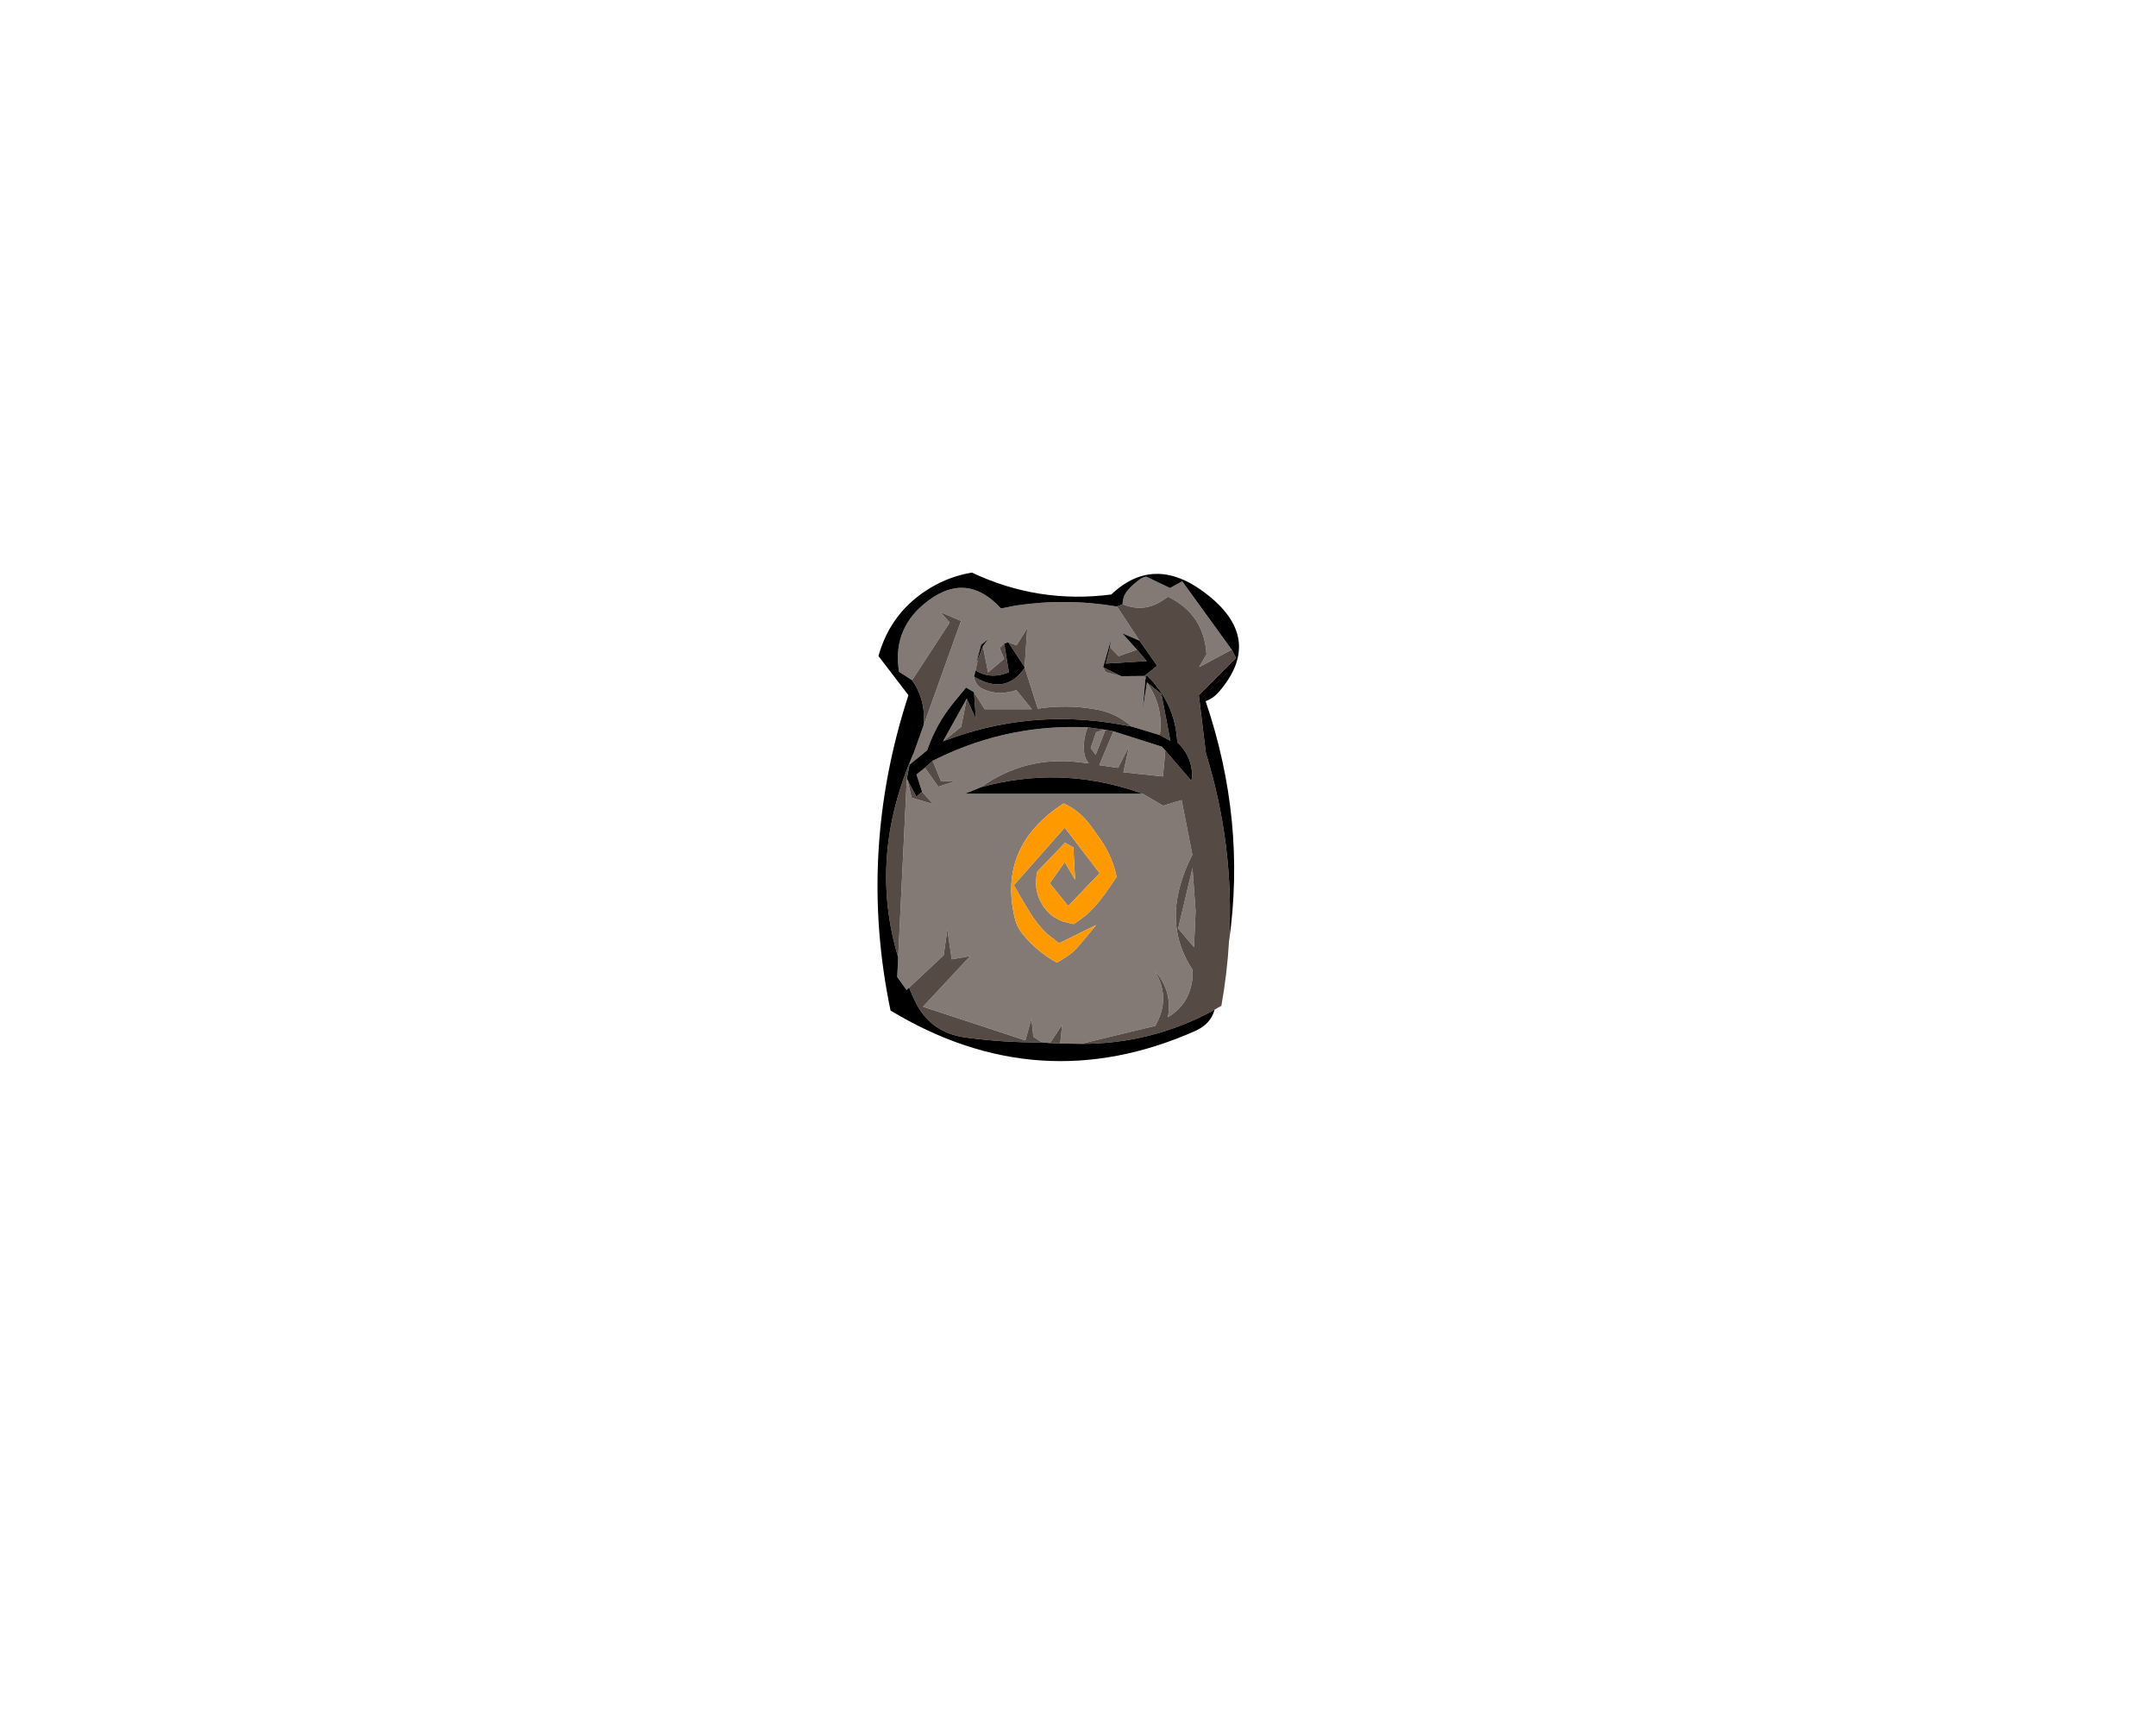 
<svg xmlns="http://www.w3.org/2000/svg" version="1.1" xmlns:xlink="http://www.w3.org/1999/xlink" preserveAspectRatio="none" x="0px" y="0px" width="1000px" height="800px" viewBox="0 0 1000 800">
<defs>
<g id="barren_prop_8_Layer1_0_FILL">
<path fill="#837A75" stroke="none" d="
M 184.35 221.35
Q 184.3 221.35 184.3 221.4
L 184.35 221.4 184.35 221.35
M 62.45 216
L 70.85 209.3 73.45 196.2 62.45 216
M 148.75 218.3
L 146.1 230.35 164.45 232.3 165.55 220.25 164 218.5 141.5 211.35 134.9 227.05 143.65 228.3 148.75 218.3
M 137.05 210.55
L 133.45 211.8 130.95 219.15 133.25 222.25 137.8 210.65 137.05 210.55
M 127.9 221.15
Q 127.65 219.3 127.75 217.5 128 213.4 129.5 209.5 93.4 207.9 60.9 223.45 59.25 224.2 57.65 225
L 61.55 234.6 68.85 234.25 60.25 237.05 54.05 228.25 50.15 231.4 52.75 239.45 57.9 245.15 47.9 242.15 45.9 233.8 45.65 233.4 41.65 316.2 41.2 325.3 45.55 331.35 46.7 330.25 62.75 315.2 64.45 303.3 66.5 317.1 75.05 315.6 53.15 339.1 100.65 354.7 103.45 344.65 104.35 353 108.4 355.65 112.1 355.95 117.7 347.4 116.8 356.15 126.4 356.3 160.95 347.95
Q 161.25 347.3 161.55 346.7 168 334.3 160.5 322.2 160.65 322.35 160.8 322.55 168.95 331.9 166.75 344 166.95 343.85 167.15 343.7 176.5 337.85 178 326.95 178.35 324.3 178.1 321.8 166.9 304.8 172 284.55 174.1 276.25 178.1 268.65
L 173.1 243.25 164.5 245.85 155.05 240.3 72.7 240.3 80.1 237.25
Q 100.55 222.75 125.3 225.65 127.7 225.95 130.1 226.25 129 224.95 128.45 223.45 128.05 222.3 127.9 221.15
M 105.8 278.6
Q 105.95 277.55 106.1 276.5
L 119.05 263.05 122.9 265.2 123.7 280.15 118.9 272 111.95 281.8 120.5 292.4 135.1 277.15 118.9 256 95.3 282.7
Q 98.8 288.95 102.55 295.1 104.05 297.65 105.95 300 107.7 302.25 109.7 304.35 110.15 304.85 110.7 305.3 113.45 307.45 116.25 309.65
L 133.45 301.2
Q 129.7 305.85 125.8 310.4 124.5 311.95 123 313.35 122.45 313.95 121.8 314.35 121.2 314.85 120.6 315.3 119.3 316.15 118 317 116.65 317.8 115.3 318.65 106.25 313.7 99.6 305.65 96.75 302.25 95.75 298.05 87.7 264.7 118.4 244.8 121.45 246.2 124.2 248.25 127.3 250.65 129.7 253.55 130.25 254.25 130.8 255 133.05 258.05 135.2 261.1 135.9 262.15 136.6 263.2 141.2 270.45 142.95 278.85 140.35 282.75 137.65 286.55 135.8 289.15 133.75 291.55 131.7 293.9 129.45 296.05 128.55 296.85 127.55 297.5 126.85 298.1 126.1 298.65 124.55 299.7 123.05 300.75 120.5 300.2 118.05 299.5 116.35 298.9 114.85 298 113.85 297.55 113.05 296.9 112.25 296.25 111.55 295.5 110.75 294.75 110.1 293.95 109.4 293.15 108.85 292.25 104.75 286.05 105.8 278.6
M 65.55 160.9
L 61.2 156.1 70.8 160.15 53.45 208.55 48.8 221.55 46.9 226.85 55.1 220.15
Q 59.25 208 67.25 198.2 70.15 194.6 73.15 191.05
L 76.8 193.25 81.75 201.1 103.65 201.1 96.45 192.25
Q 95.55 192.55 94.65 192.85 93.7 193 92.75 193.2 86.5 194.35 80.85 191.7 77.4 189.95 76.85 186.1
L 77.5 183.15 78.65 177.85 77.65 180.5 80.1 171.25 83.35 168.65 80.95 171.9 83.35 184.05 90.8 177.75 88.7 172.75 90.8 170.65 92.7 170.05 96.55 171.5 101.5 163.55 100.3 181.6 100.35 181.85 106.4 200.85
Q 119.4 198.85 132.25 201 142.35 202.45 149.95 209.15
L 163 213.1
Q 164.8 200.2 157.4 189.35 157.2 189 157.05 188.7
L 155.05 201.3 156.3 187.3 155.8 185.7 145.1 185.8 137.9 183.9 136.7 181.65 140.35 168.85 139.85 172.4 143.9 176.5 152.4 173.5 145.55 165.85 153.55 169.3 143.15 153.5
Q 119.7 149.5 96.1 153.05 92.7 153.7 89.35 154.4 72.7 136.2 53.35 152.55 38.95 164.75 42.05 183.75
L 48.1 187.65 65.55 160.9
M 179.6 294.75
L 178.15 274.8 171.5 302.8 178.85 311.45 179.6 294.75
M 173.4 141.8
L 167.75 144.9 156.6 139.6
Q 155.65 139.9 154.7 140.25 154.25 140.5 153.85 140.8 150.9 142.85 148.35 145.7 145.75 148.55 145.75 152.4 155.7 156.5 164.4 150.55 165.6 149.75 166.85 148.95 183.5 157.05 184.65 175.65
L 181.2 181.6 196.35 173.5 173.4 141.8 Z"/>

<path fill="#564A44" stroke="none" d="
M 116.8 356.15
L 117.7 347.4 112.1 355.95 116.8 356.15
M 64.45 303.3
L 62.75 315.2 46.7 330.25
Q 47.95 333.264 49.35 336.25 56.45 351.4 73.6 353.45 90.9 355.75 108.4 355.65
L 104.35 353 103.45 344.65 100.65 354.7 53.15 339.1 75.05 315.6 66.5 317.1 64.45 303.3
M 57.9 245.15
L 52.75 239.45 50.05 241.65 45.9 233.8 47.9 242.15 57.9 245.15
M 45.65 233.4
L 46.9 226.85 48.8 221.55
Q 27.632 269.728 41.65 316.2
L 45.65 233.4
M 57.65 225
L 54.05 228.25 60.25 237.05 68.85 234.25 61.55 234.6 57.65 225
M 157.05 188.7
Q 157.2 189 157.4 189.35 164.8 200.2 163 213.1
L 167.9 215.8 163.75 194.05 157.05 188.7
M 156.9 178.8
L 152.4 173.5 143.9 176.5 139.85 172.4 137.95 179.95 156.9 178.8
M 136.7 181.65
L 137.9 183.9 145.1 185.8 136.7 181.65
M 96.55 171.5
L 92.7 170.05 100.3 181.6 101.5 163.55 96.55 171.5
M 78.65 177.85
L 77.5 183.15
Q 83.9 187 91 184.65 92 184.3 93 184
L 90.8 170.65 88.7 172.75 90.8 177.75 83.35 184.05 80.95 171.9 78.65 177.85
M 79.25 187.3
Q 78.05 186.7 76.85 186.1 77.4 189.95 80.85 191.7 86.5 194.35 92.75 193.2 93.7 193 94.65 192.85 95.55 192.55 96.45 192.25
L 103.65 201.1 81.75 201.1 76.8 193.25 77.7 205.7 73.45 196.2 70.85 209.3 62.45 216
Q 102.45 200.6 144.7 208.2 147.3 208.65 149.95 209.15 142.35 202.45 132.25 201 119.4 198.85 106.4 200.85
L 100.35 181.85
Q 92.2 193.8 79.25 187.3
M 61.2 156.1
L 65.55 160.9 48.1 187.65
Q 53.9 195.95 53.55 205.95 53.5 207.25 53.45 208.55
L 70.8 160.15 61.2 156.1
M 196.35 173.5
L 181.2 181.6 184.65 175.65
Q 183.5 157.05 166.85 148.95 165.6 149.75 164.4 150.55 155.7 156.5 145.75 152.4
L 143.15 153.5 153.55 169.3 161.75 180.95 155.8 185.7 156.3 187.3 156.85 185.35
Q 170.15 198.05 171.1 216.5 177.05 221.9 177.9 229.95 178.15 232.2 177.6 234.3
L 165.55 220.25 164.45 232.3 146.1 230.35 148.75 218.3 143.65 228.3 134.9 227.05 141.5 211.35 137.8 210.65 133.25 222.25 130.95 219.15 133.45 211.8 137.05 210.55 129.5 209.5
Q 128 213.4 127.75 217.5 127.65 219.3 127.9 221.15 128.05 222.3 128.45 223.45 129 224.95 130.1 226.25 127.7 225.95 125.3 225.65 100.55 222.75 80.1 237.25 116.35 227.35 151.65 239.15 153.35 239.7 155.05 240.3
L 164.5 245.85 173.1 243.25 178.1 268.65
Q 174.1 276.25 172 284.55 166.9 304.8 178.1 321.8 178.35 324.3 178 326.95 176.5 337.85 167.15 343.7 166.95 343.85 166.75 344 168.95 331.9 160.8 322.55 160.65 322.35 160.5 322.2 168 334.3 161.55 346.7 161.25 347.3 160.95 347.95
L 126.4 356.3
Q 158.65 356.4 187.1 341.2 187.752 340.838 188.4 340.45 189.988 339.573 191.55 338.65 194.241 323.613 195.1 308.7 197.689 264.556 184.35 221.4
L 184.3 221.4
Q 184.3 221.35 184.35 221.35
L 181.1 194.65 198.35 177.35 196.35 173.5
M 178.15 274.8
L 179.6 294.75 178.85 311.45 171.5 302.8 178.15 274.8 Z"/>

<path fill="#000000" stroke="none" d="
M 155.05 240.3
Q 153.35 239.7 151.65 239.15 116.35 227.35 80.1 237.25
L 72.7 240.3 155.05 240.3
M 153.55 169.3
L 145.55 165.85 152.4 173.5 156.9 178.8 137.95 179.95 139.85 172.4 140.35 168.85 136.7 181.65 145.1 185.8 155.8 185.7 161.75 180.95 153.55 169.3
M 76.8 193.25
L 73.15 191.05
Q 70.15 194.6 67.25 198.2 59.25 208 55.1 220.15
L 46.9 226.85 45.65 233.4 45.9 233.8 50.05 241.65 52.75 239.45 50.15 231.4 54.05 228.25 57.65 225
Q 59.25 224.2 60.9 223.45 93.4 207.9 129.5 209.5
L 137.05 210.55 137.8 210.65 141.5 211.35 164 218.5 165.55 220.25 177.6 234.3
Q 178.15 232.2 177.9 229.95 177.05 221.9 171.1 216.5 170.15 198.05 156.85 185.35
L 156.3 187.3 155.05 201.3 157.05 188.7 163.75 194.05 167.9 215.8 163 213.1 149.95 209.15
Q 147.3 208.65 144.7 208.2 102.45 200.6 62.45 216
L 73.45 196.2 77.7 205.7 76.8 193.25
M 77.65 180.5
L 78.65 177.85 80.95 171.9 83.35 168.65 80.1 171.25 77.65 180.5
M 76.85 186.1
Q 78.05 186.7 79.25 187.3 92.2 193.8 100.35 181.85
L 100.3 181.6 92.7 170.05 90.8 170.65 93 184
Q 92 184.3 91 184.65 83.9 187 77.5 183.15
L 76.85 186.1
M 167.75 144.9
L 173.4 141.8 196.35 173.5 198.35 177.35 181.1 194.65 184.35 221.35 184.35 221.4
Q 197.689 264.556 195.1 308.7 203.111 252.817 184.25 197.4 187.9 196 190.25 193.25 211.05 169.3 186.2 148.9 161.15 128.3 140.5 147.9 106.7 152.3 75.85 137.75 65.8 139.4 57 144.6 38.3 155.6 32.5 176.45
L 46.4 194.6
Q 22.75 267.2 38.1 340.85 107 382.45 179.5 350.3 186.55 347.1 188.35 340.65 188.375 340.561 188.4 340.45 187.752 340.838 187.1 341.2 158.65 356.4 126.4 356.3
L 116.8 356.15 112.1 355.95 108.4 355.65
Q 90.9 355.75 73.6 353.45 56.45 351.4 49.35 336.25 47.95 333.264 46.7 330.25
L 45.55 331.35 41.2 325.3 41.65 316.2
Q 27.632 269.728 48.8 221.55
L 53.45 208.55
Q 53.5 207.25 53.55 205.95 53.9 195.95 48.1 187.65
L 42.05 183.75
Q 38.95 164.75 53.35 152.55 72.7 136.2 89.35 154.4 92.7 153.7 96.1 153.05 119.7 149.5 143.15 153.5
L 145.75 152.4
Q 145.75 148.55 148.35 145.7 150.9 142.85 153.85 140.8 154.25 140.5 154.7 140.25 155.65 139.9 156.6 139.6
L 167.75 144.9 Z"/>

<path fill="#FF9900" stroke="none" d="
M 106.1 276.5
Q 105.95 277.55 105.8 278.6 104.75 286.05 108.85 292.25 109.4 293.15 110.1 293.95 110.75 294.75 111.55 295.5 112.25 296.25 113.05 296.9 113.85 297.55 114.85 298 116.35 298.9 118.05 299.5 120.5 300.2 123.05 300.75 124.55 299.7 126.1 298.65 126.85 298.1 127.55 297.5 128.55 296.85 129.45 296.05 131.7 293.9 133.75 291.55 135.8 289.15 137.65 286.55 140.35 282.75 142.95 278.85 141.2 270.45 136.6 263.2 135.9 262.15 135.2 261.1 133.05 258.05 130.8 255 130.25 254.25 129.7 253.55 127.3 250.65 124.2 248.25 121.45 246.2 118.4 244.8 87.7 264.7 95.75 298.05 96.75 302.25 99.6 305.65 106.25 313.7 115.3 318.65 116.65 317.8 118 317 119.3 316.15 120.6 315.3 121.2 314.85 121.8 314.35 122.45 313.95 123 313.35 124.5 311.95 125.8 310.4 129.7 305.85 133.45 301.2
L 116.25 309.65
Q 113.45 307.45 110.7 305.3 110.15 304.85 109.7 304.35 107.7 302.25 105.95 300 104.05 297.65 102.55 295.1 98.8 288.95 95.3 282.7
L 118.9 256 135.1 277.15 120.5 292.4 111.95 281.8 118.9 272 123.7 280.15 122.9 265.2 119.05 263.05 106.1 276.5 Z"/>
</g>
</defs>

<g transform="matrix( 1, 0, 0, 1, 374.95,127.8) ">
<g transform="matrix( 1, 0, 0, 1, 0,0) ">
<use xlink:href="#barren_prop_8_Layer1_0_FILL"/>
</g>
</g>
</svg>
